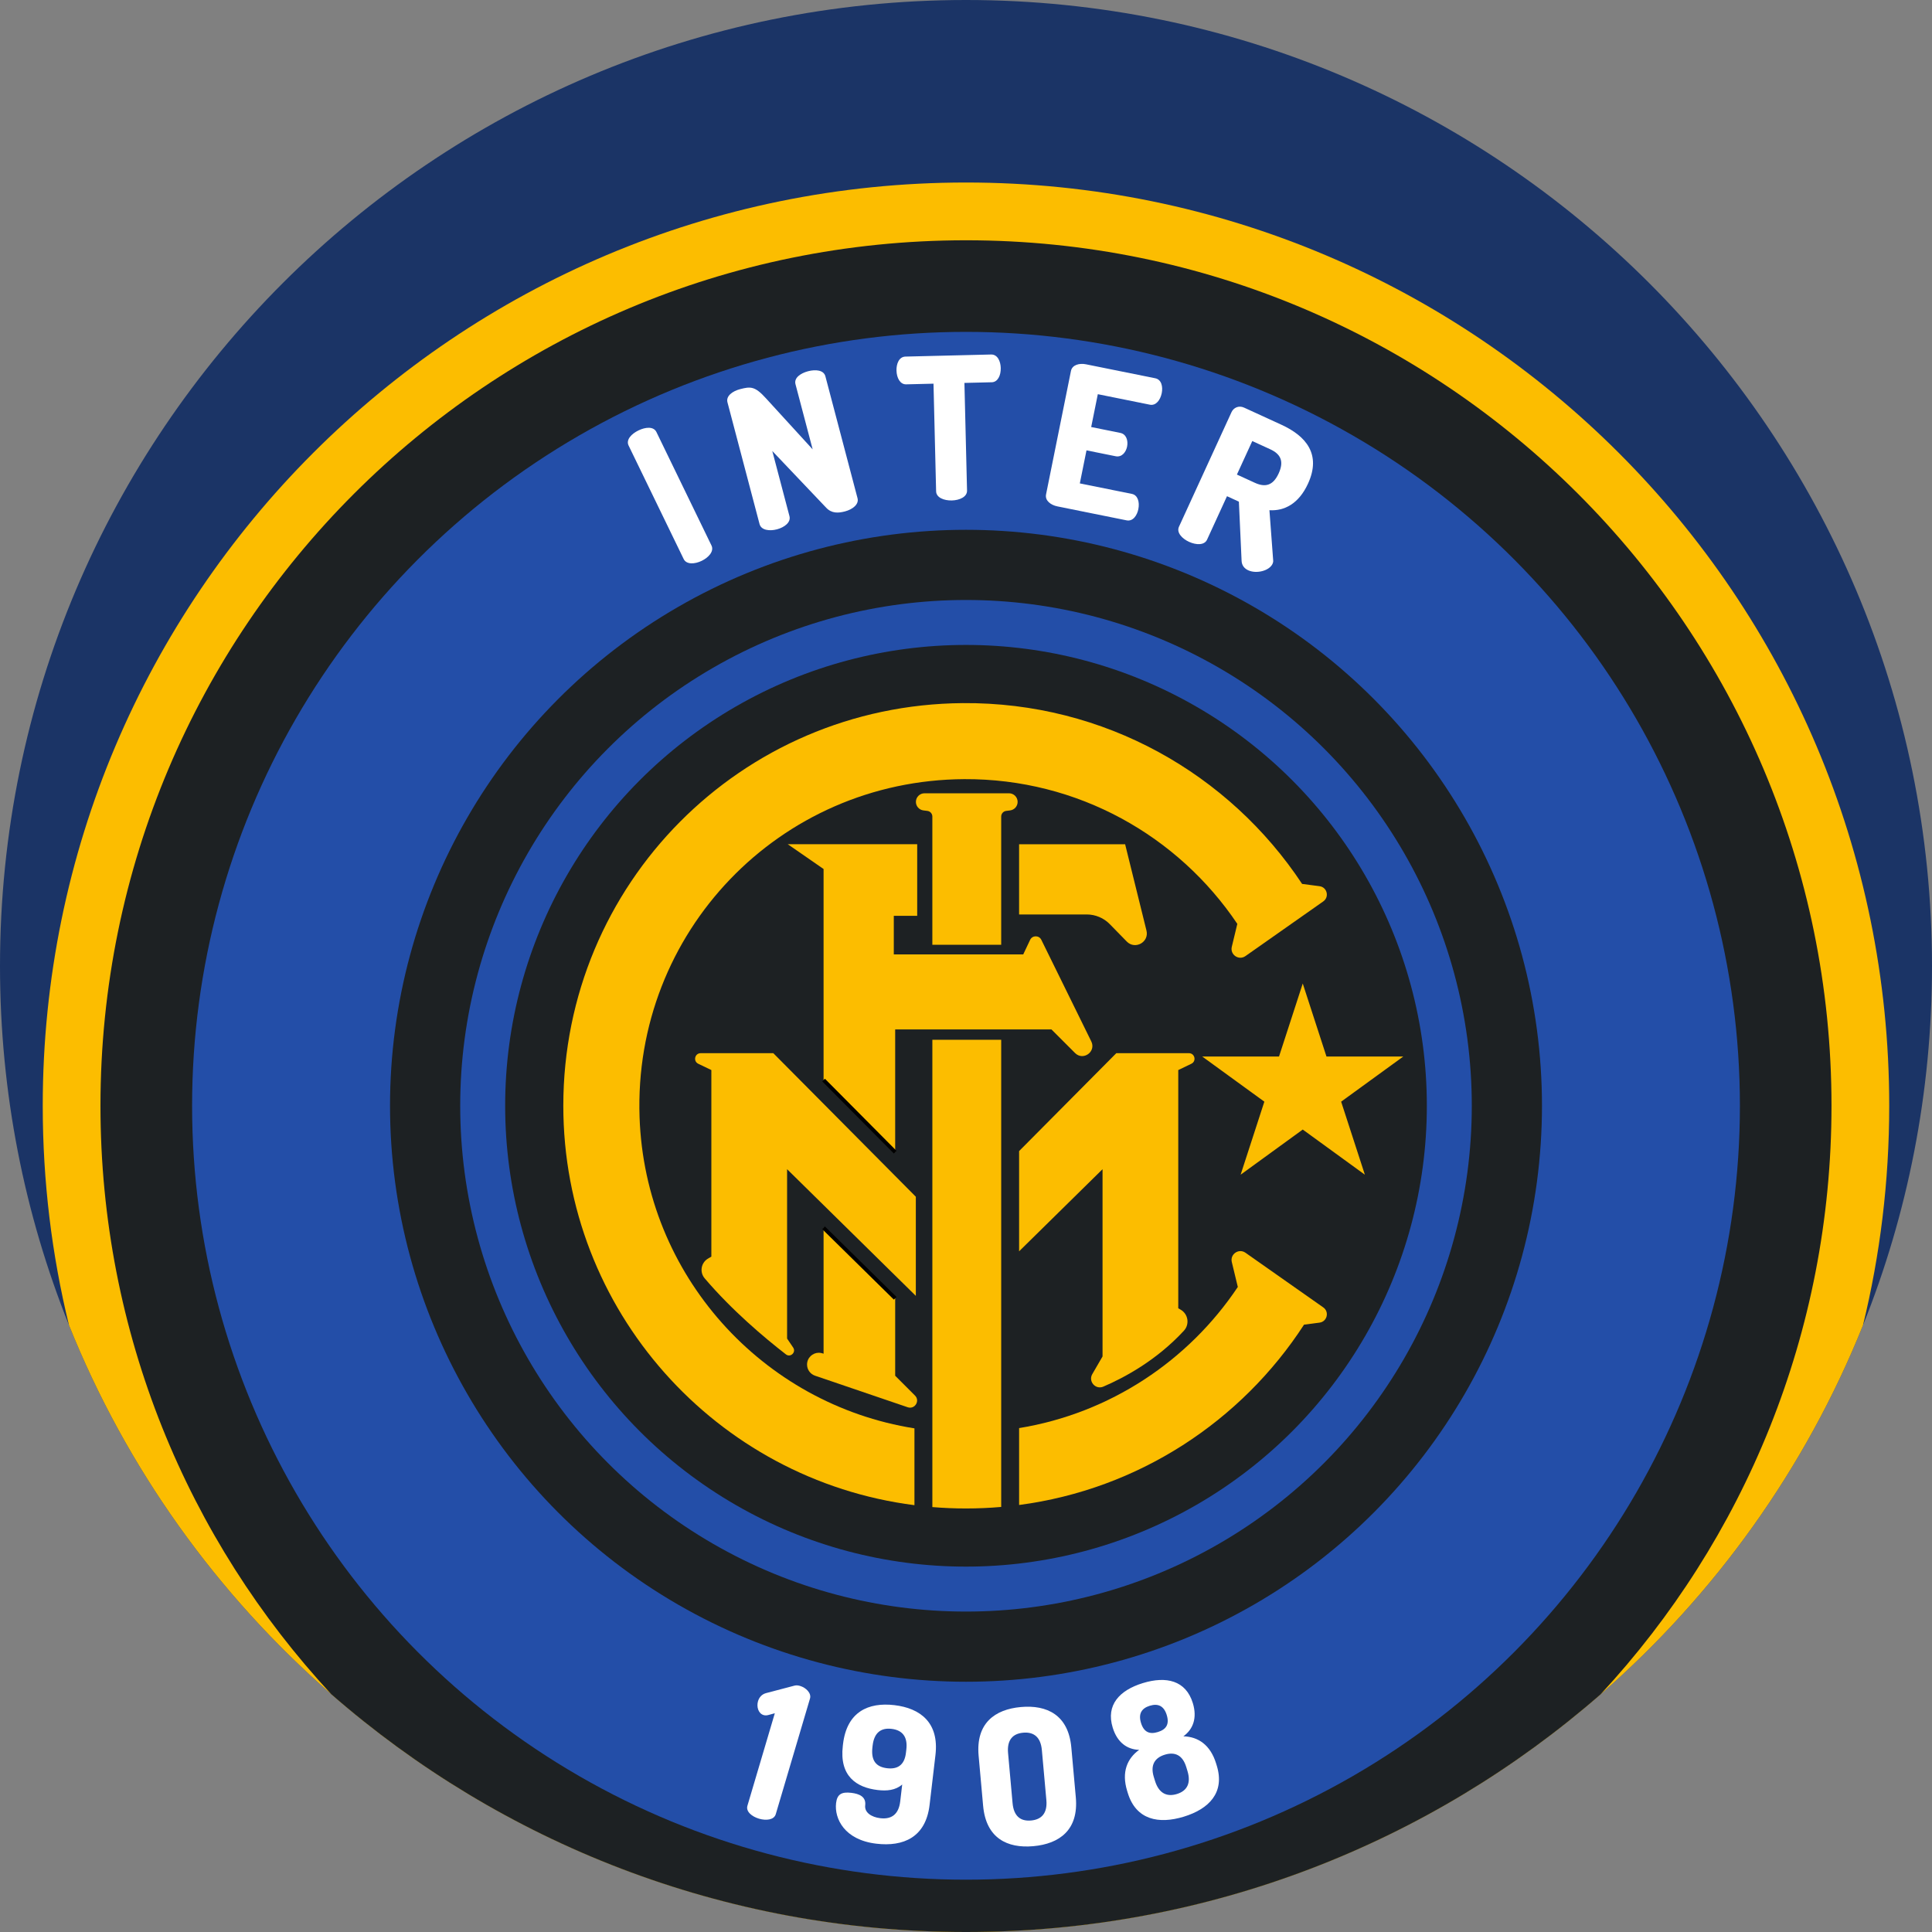 <?xml version="1.0" encoding="iso-8859-1"?>
<!-- Generator: Adobe Illustrator 19.0.0, SVG Export Plug-In . SVG Version: 6.00 Build 0)  -->
<svg version="1.1" id="Capa_1" xmlns="http://www.w3.org/2000/svg" xmlns:xlink="http://www.w3.org/1999/xlink" x="0px" y="0px"
	 viewBox="0 0 512 512" style="enable-background:new 0 0 512 512;" xml:space="preserve">
<rect x="0" y="0" width="512" height="512" fill="#808080" stroke="none"/>
<path style="fill:#1B3466;" d="M512,256c0,33.656-6.489,65.797-18.296,95.232c0,0-0.01,0.01-0.01,0.021
	c-15.214,37.919-39.236,71.367-69.548,97.782C379.173,488.249,320.366,512,256,512c-64.387,0-123.214-23.761-168.197-63.007
	c-30.302-26.436-54.324-59.883-69.528-97.823C6.489,321.745,0,289.625,0,256C0,114.615,114.615,0,256,0S512,114.615,512,256z"/>
<path style="fill:#FCBD00;" d="M500.663,293.042c0,20.052-2.414,39.539-6.959,58.19c0,0-0.01,0.01-0.01,0.021
	c-15.214,37.919-39.236,71.367-69.548,97.782C379.173,488.249,320.366,512,256,512c-64.387,0-123.214-23.761-168.197-63.007
	c-30.302-26.436-54.324-59.883-69.528-97.823c-4.545-18.631-6.949-38.097-6.949-58.128C11.327,157.915,120.874,48.368,256,48.368
	S500.663,157.915,500.663,293.042z"/>
<path style="fill:#1D2123;" d="M485.366,293.042c0,60.249-23.228,115.064-61.221,155.993C379.173,488.249,320.366,512,256,512
	c-64.387,0-123.214-23.761-168.197-63.007c-37.972-40.929-61.179-95.723-61.179-155.951C26.624,166.369,129.317,63.676,256,63.676
	C382.673,63.676,485.366,166.369,485.366,293.042z"/>
<circle style="fill:#234EA8;" cx="256" cy="293.042" r="205.093"/>
<circle style="fill:#1D2123;" cx="256" cy="293.042" r="152.639"/>
<circle style="fill:#234EA8;" cx="256" cy="293.042" r="134.04"/>
<circle style="fill:#1D2123;" cx="256" cy="293.042" r="122.128"/>
<g>
	<path style="fill:#FCBD00;" d="M169.491,296.078c1.44,41.796,32.508,76.06,72.847,82.454v20.357
		c-52.48-6.7-93.055-51.533-93.055-105.848c0-58.764,47.073-106.236,105.837-106.707c37.576-0.301,70.707,18.819,89.952,47.916
		l4.614,0.602c2.015,0.262,2.655,2.863,0.991,4.034l-1.922,1.352L332.17,251.89l-2.113,1.484c-1.763,1.242-4.122-0.362-3.618-2.458
		l1.462-6.081c-15.611-23.246-42.207-38.507-72.355-38.353C206.525,206.728,167.799,247.084,169.491,296.078z"/>
	<path style="fill:#FCBD00;" d="M349.686,350.512l-4.105,0.536c-16.596,25.589-43.865,43.619-75.507,47.789V378.46
		c24.133-3.941,44.916-17.871,57.959-37.401l-1.592-6.607c-0.504-2.096,1.856-3.7,3.624-2.463l2.387,1.68l16.596,11.659l1.636,1.149
		C352.346,347.65,351.7,350.25,349.686,350.512z"/>
</g>
<g>
	<path style="fill:#FFFFFF;" d="M205.335,454.028l-1.654,0.453c-0.519,0.16-0.981,0.129-1.319,0.029
		c-1.397-0.414-1.918-2.192-1.476-3.685c0.299-1.011,1.019-1.847,2.152-2.139l7.499-1.972c0.457-0.126,0.967-0.08,1.496,0.076
		c1.541,0.457,3.053,1.9,2.625,3.345l-9.07,30.636c-0.457,1.541-2.563,1.755-4.442,1.2c-1.879-0.556-3.529-1.883-3.072-3.424
		L205.335,454.028z"/>
	<path style="fill:#FFFFFF;" d="M223.355,462.665l0.053-0.449c1.01-8.582,6.724-11.146,13.61-10.336
		c6.885,0.811,11.898,4.638,10.888,13.219l-1.557,13.222c-1.01,8.582-6.925,11.123-14.109,10.277
		c-8.431-0.993-11.157-6.625-10.671-10.766c0.282-2.395,1.517-3.008,4.012-2.715c2.145,0.253,3.977,1.024,3.706,3.32
		c-0.223,1.895,1.655,3.128,4.001,3.405c2.943,0.346,4.871-0.995,5.278-4.437l0.529-4.491c-1.802,1.558-4.1,1.743-6.495,1.462
		C226.911,473.707,222.415,470.648,223.355,462.665z M240.188,463.635c0.405-3.443-1.115-5.139-3.909-5.468
		c-2.794-0.329-4.617,0.974-5.023,4.417l-0.053,0.449c-0.428,3.642,1.053,5.233,3.897,5.567c2.695,0.318,4.593-0.774,4.981-4.067
		L240.188,463.635z"/>
	<path style="fill:#FFFFFF;" d="M260.537,478.55l-1.192-13.259c-0.774-8.606,4.291-12.29,11.197-12.911
		c6.905-0.621,12.596,2.095,13.37,10.701l1.192,13.259c0.774,8.606-4.342,12.294-11.246,12.915
		C266.953,489.876,261.31,487.155,260.537,478.55z M276.105,463.783c-0.31-3.452-2.151-4.85-4.953-4.599
		c-2.801,0.252-4.313,1.952-4.003,5.404l1.193,13.259c0.31,3.452,2.1,4.855,4.903,4.604c2.802-0.252,4.363-1.956,4.053-5.408
		L276.105,463.783z"/>
	<path style="fill:#FFFFFF;" d="M316.109,451.331c1.223,3.987,0.038,6.978-2.501,8.807c3.923,0.111,7.16,2.271,8.677,7.218
		l0.177,0.576c2.194,7.157-2.105,11.471-8.733,13.503c-6.629,2.032-12.656,0.886-14.851-6.272l-0.177-0.576
		c-1.517-4.948,0.001-8.566,3.187-10.858c-3.128-0.091-5.787-1.904-7.009-5.89c-1.841-6.004,1.796-9.906,7.992-11.805
		C309.067,444.137,314.267,445.328,316.109,451.331z M302.378,456.593c0.766,2.498,2.309,3.076,4.471,2.413
		c2.161-0.662,3.116-2.007,2.35-4.505c-0.751-2.449-2.324-3.123-4.486-2.46C302.551,452.704,301.626,454.144,302.378,456.593z
		 M314.364,468.263c-0.957-3.122-2.984-4.077-5.675-3.253c-2.69,0.824-3.881,2.767-2.924,5.889l0.324,1.056
		c1.017,3.314,3.155,4.287,5.796,3.477c2.738-0.84,3.789-2.896,2.802-6.115L314.364,468.263z"/>
</g>
<g>
	<path style="fill:#FCBD00;" d="M298.169,223.73l5.658,22.879c0.758,3.064-3.018,5.165-5.222,2.907l-4.483-4.592
		c-1.612-1.652-3.823-2.583-6.131-2.583h-17.919v-18.61h28.097V223.73z"/>
	<path style="fill:#FCBD00;" d="M242.486,369.84c1.401,1.401-0.054,3.733-1.932,3.098l-24.559-8.363
		c-1.27-0.433-2.118-1.621-2.118-2.956c0-1.785,1.462-3.125,3.12-3.125c0.323,0,0.657,0.054,0.991,0.164l0.269,0.088v-33.362
		l18.976,18.67v20.531L242.486,369.84z"/>
	<path style="fill:#FCBD00;" d="M284.901,279.066l-6.256-6.256h-41.413v32.53l-18.976-19.113v-55.929l-9.486-6.568h34.298v18.976
		h-6.201v10.219h34.303l1.821-3.846c0.59-1.248,2.361-1.261,2.971-0.022l13.243,26.933
		C290.539,278.71,287.046,281.211,284.901,279.066z"/>
	<path style="fill:#FCBD00;" d="M204.936,279.105l37.768,38.042v26.273l-34.118-33.572v44.884l1.611,2.385
		c0.848,1.257-0.721,2.734-1.919,1.806c-5.685-4.405-14.279-11.638-21.53-20.149c-1.4-1.644-0.972-4.155,0.893-5.242l0.876-0.511
		v-49.445l-3.469-1.667c-1.414-0.679-0.93-2.803,0.638-2.803h19.25V279.105z"/>
	<path style="fill:#FCBD00;" d="M315.722,281.907l-3.47,1.67v63.126l0.651,0.383c1.993,1.161,2.408,3.876,0.843,5.566
		c-7.231,7.833-15.736,12.414-21.352,14.817c-2.058,0.887-4.05-1.374-2.928-3.311l2.72-4.685V309.85l-22.113,21.758V305.05
		l25.759-25.945h19.25C316.653,279.105,317.135,281.228,315.722,281.907z"/>
</g>
<g>
	<line style="fill:none;stroke:#000000;stroke-miterlimit:10;" x1="237.234" y1="305.34" x2="218.258" y2="286.229"/>
	<line style="fill:none;stroke:#000000;stroke-miterlimit:10;" x1="237.234" y1="344.054" x2="218.258" y2="325.381"/>
</g>
<g>
	<polygon style="fill:#FCBD00;" points="345.242,260.638 351.53,279.992 371.88,279.992 355.417,291.953 361.705,311.307 
		345.242,299.345 328.778,311.307 335.066,291.953 318.603,279.992 338.953,279.992 	"/>
	<path style="fill:#FCBD00;" d="M265.328,275.547v123.807c-3.076,0.269-6.185,0.405-9.332,0.405c-3,0-5.972-0.125-8.911-0.367
		V275.547H265.328z"/>
	<path style="fill:#FCBD00;" d="M269.683,212.507c0-1.258-1.02-2.278-2.278-2.278h-2.078h-18.245h-2.078
		c-1.258,0-2.278,1.02-2.278,2.278l0,0c0,1.148,0.855,2.117,1.994,2.26l1.046,0.132c0.752,0.094,1.317,0.735,1.317,1.492v33.977
		h18.245v-33.977c0-0.759,0.564-1.398,1.317-1.492l1.045-0.132C268.829,214.624,269.683,213.654,269.683,212.507L269.683,212.507z"
		/>
</g>
<g>
	<path style="fill:#FFFFFF;" d="M166.588,118.081c-0.757-1.56,0.766-3.116,2.609-4.011c1.843-0.894,4.008-1.126,4.766,0.433
		l14.589,30.064c0.734,1.513-0.743,3.164-2.586,4.058c-1.843,0.894-4.054,1.032-4.789-0.48L166.588,118.081z"/>
	<path style="fill:#FFFFFF;" d="M218.952,134.555l-14.288-15.036l4.554,17.276c0.428,1.626-1.34,2.961-3.321,3.484
		c-1.982,0.522-4.178,0.232-4.607-1.394l-8.504-32.265c-0.442-1.677,1.339-2.961,3.32-3.484c2.845-0.75,3.98-0.777,6.888,2.423
		l12.371,13.53l-4.554-17.275c-0.442-1.677,1.352-2.91,3.334-3.432c1.982-0.522,4.151-0.333,4.593,1.344l8.518,32.316
		c0.428,1.626-1.339,2.962-3.321,3.484C222.107,136.006,220.387,136.079,218.952,134.555z"/>
	<path style="fill:#FFFFFF;" d="M262.652,93.947c1.732-0.042,2.514,1.832,2.557,3.565c0.049,1.996-0.802,3.752-2.378,3.79
		l-7.249,0.176l0.693,28.525c0.041,1.681-1.987,2.572-4.036,2.622c-2.048,0.049-4.118-0.741-4.159-2.422l-0.693-28.525l-7.25,0.177
		c-1.576,0.038-2.511-1.674-2.559-3.67c-0.043-1.733,0.647-3.643,2.38-3.685L262.652,93.947z"/>
	<path style="fill:#FFFFFF;" d="M289.177,113.168l7.726,1.559c1.544,0.311,2.119,1.982,1.787,3.63
		c-0.28,1.391-1.334,2.893-3.033,2.551l-7.726-1.558l-1.766,8.756l13.803,2.785c1.545,0.311,2.089,2.137,1.704,4.042
		c-0.332,1.648-1.417,3.306-3.117,2.963l-18.336-3.699c-1.751-0.353-3.336-1.531-3.003-3.179l6.597-32.705
		c0.332-1.649,2.25-2.119,4.001-1.766l18.336,3.698c1.7,0.343,2.056,2.291,1.724,3.94c-0.385,1.906-1.592,3.377-3.138,3.066
		l-13.803-2.785L289.177,113.168z"/>
	<path style="fill:#FFFFFF;" d="M326.368,109.214c0.548-1.194,1.937-1.83,3.322-1.193l9.887,4.534
		c6.543,3.001,10.632,7.824,7.062,15.61c-2.453,5.35-6.291,7.289-10.225,7.046l0.985,13.228c0.06,0.374-0.046,0.73-0.155,0.969
		c-0.854,1.863-4.258,2.73-6.455,1.723c-0.955-0.438-1.689-1.237-1.753-2.481l-0.718-15.706l-3.152-1.446l-5.279,11.511
		c-0.701,1.529-2.914,1.439-4.777,0.584c-1.863-0.854-3.375-2.472-2.674-4.001L326.368,109.214z M331.869,116.882l-4.074,8.884
		l4.728,2.168c2.675,1.227,4.803,0.872,6.336-2.47c1.533-3.344,0.413-5.187-2.262-6.414L331.869,116.882z"/>
</g>
<g>
</g>
<g>
</g>
<g>
</g>
<g>
</g>
<g>
</g>
<g>
</g>
<g>
</g>
<g>
</g>
<g>
</g>
<g>
</g>
<g>
</g>
<g>
</g>
<g>
</g>
<g>
</g>
<g>
</g>
</svg>
